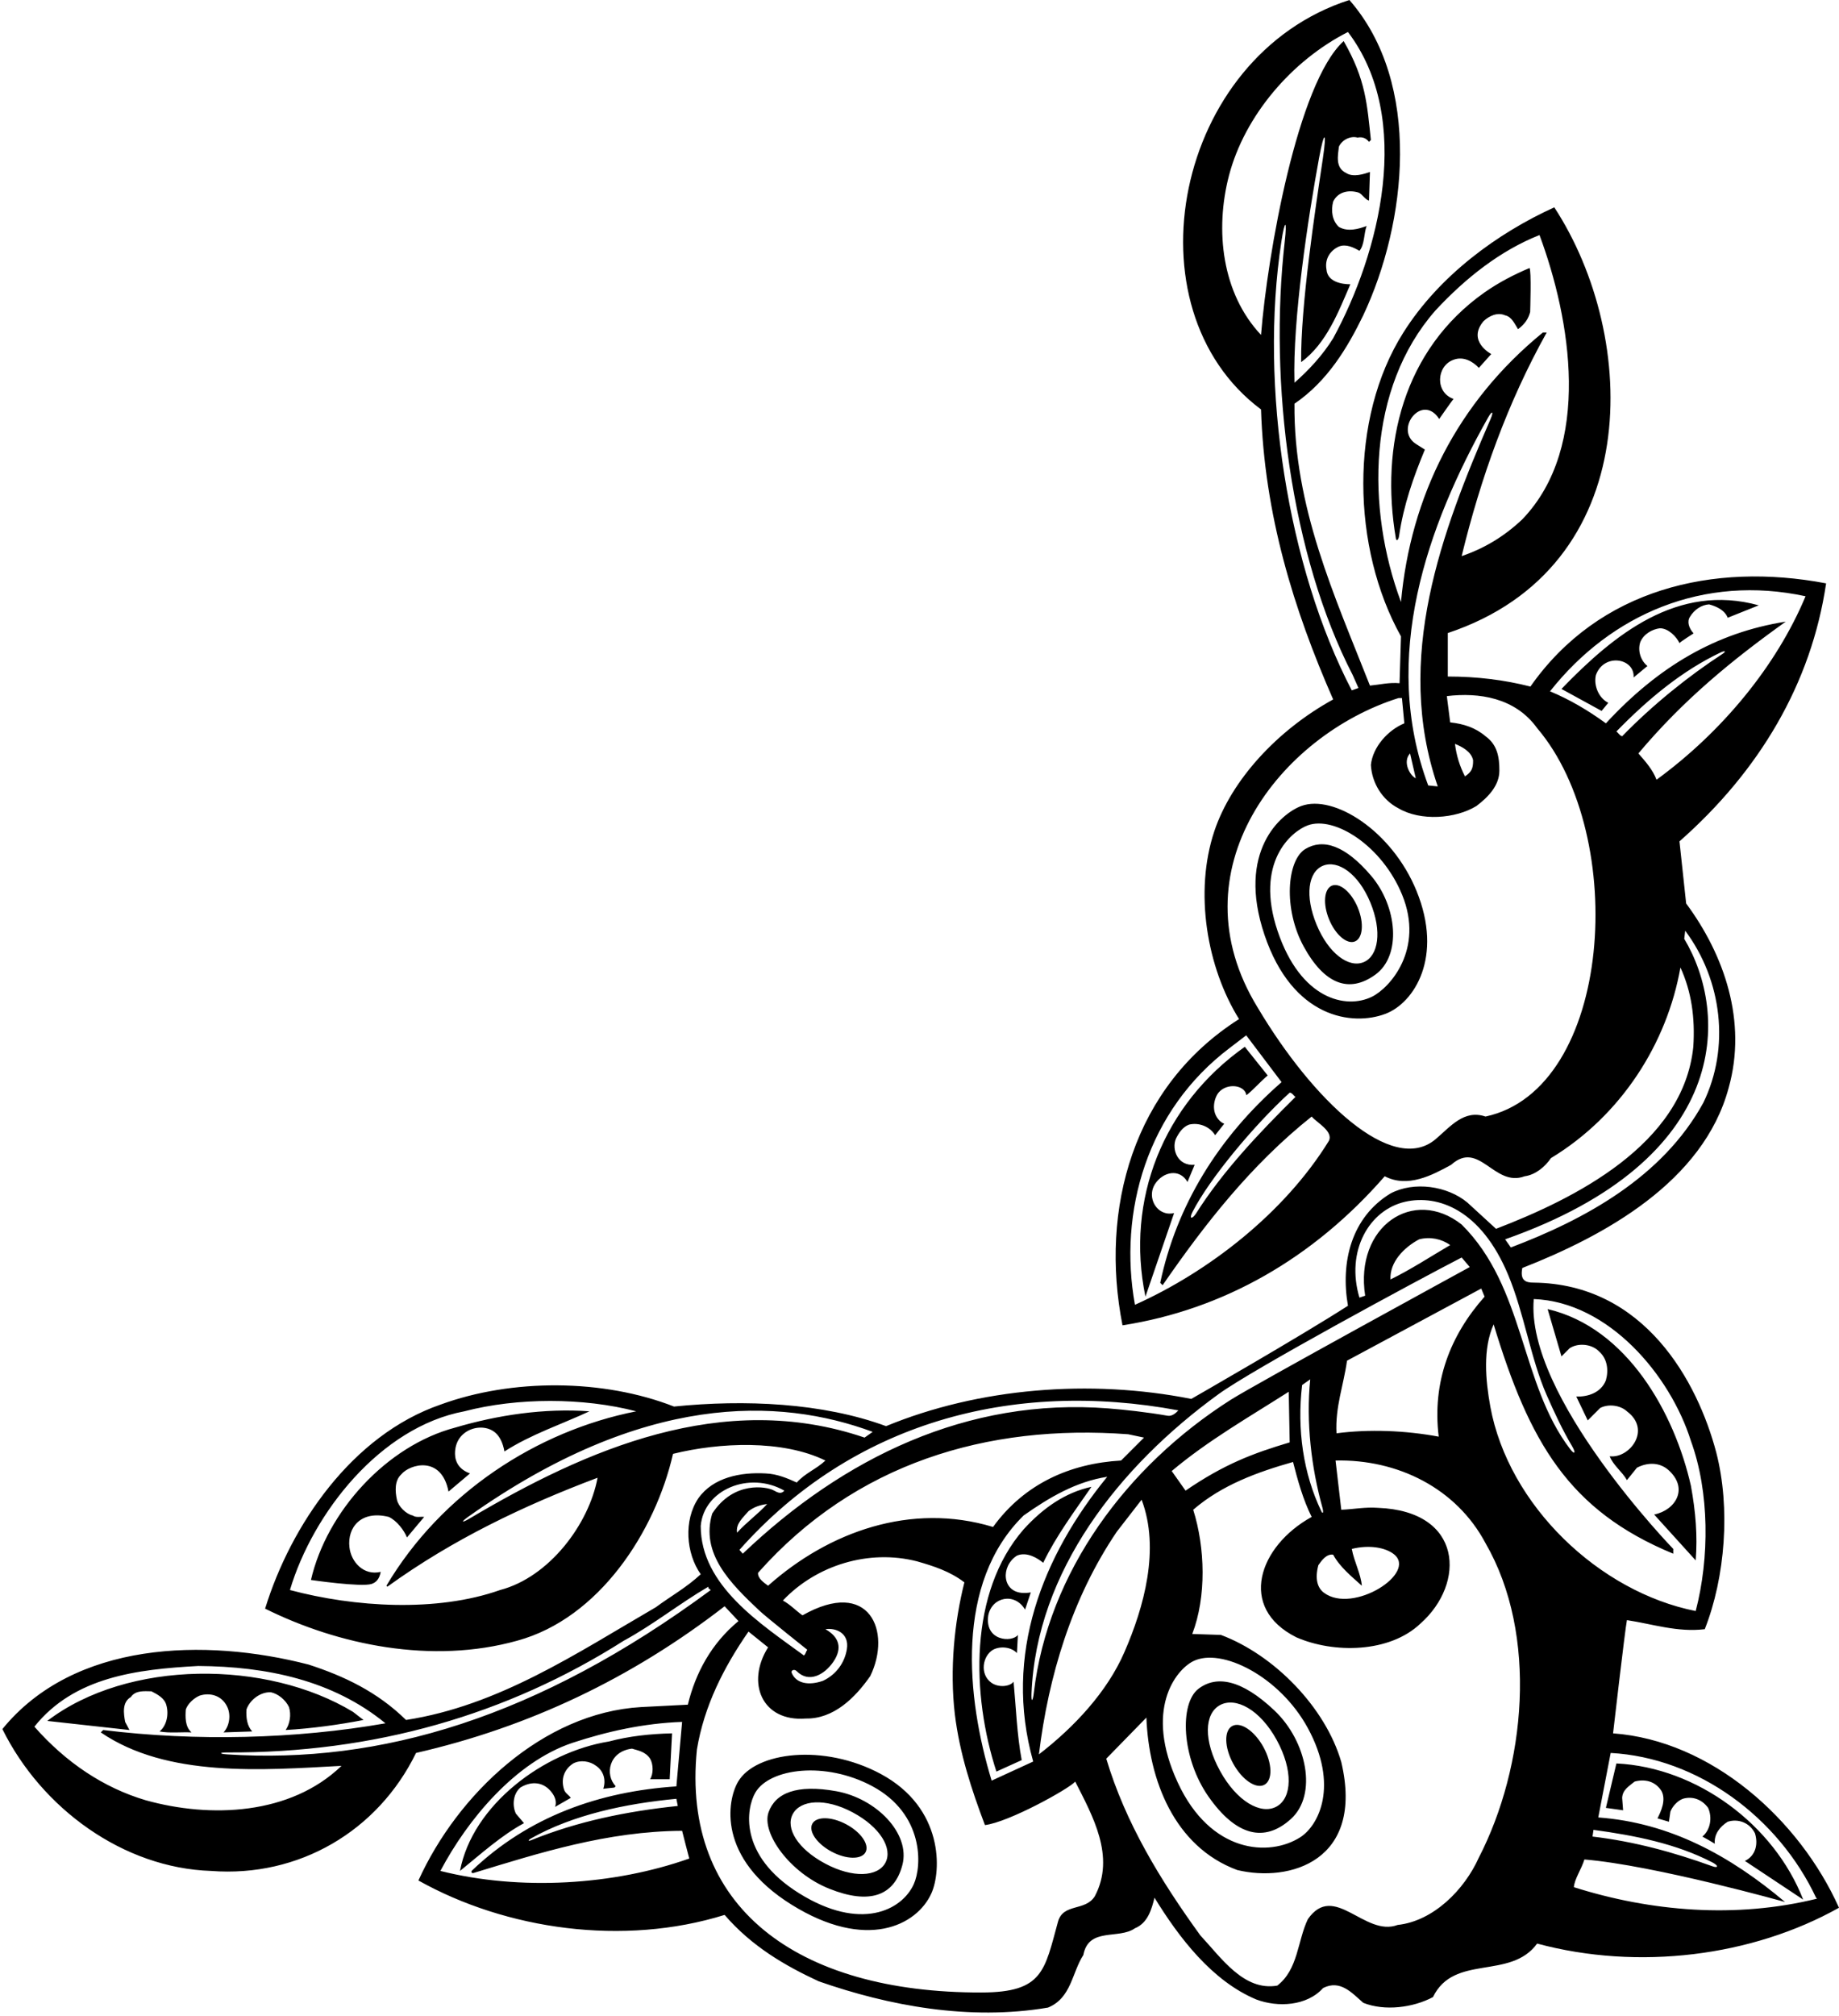 <?xml version="1.0" encoding="UTF-8"?>
<svg xmlns="http://www.w3.org/2000/svg" xmlns:xlink="http://www.w3.org/1999/xlink" width="385pt" height="422pt" viewBox="0 0 385 422" version="1.1">
<g id="surface1">
<path style=" stroke:none;fill-rule:nonzero;fill:rgb(0%,0%,0%);fill-opacity:1;" d="M 337.699 362.801 C 337.699 362.801 340.199 341.102 340.602 339.102 C 345.898 339.902 351.199 341.699 356.898 341 C 361.199 330.102 362.301 315.602 359.301 304 C 355.398 289.199 344.301 268.699 321.051 268.461 C 319.387 268.473 318.184 267.984 318.699 265.398 C 335.801 258.699 356.602 247.398 361.898 227.699 C 365.801 213.801 361 199.898 353 189.102 L 351.602 176.102 C 368.301 161.398 379.199 143.102 382.301 122.102 C 358.602 117.602 334.699 123.301 320.398 143.699 C 314.898 142.301 309.199 141.602 303.102 141.602 L 303.102 132.5 C 344.492 118.703 343.203 70.633 325.398 43.398 C 313.5 48.801 301.301 57.699 293.801 69.602 C 282.398 87.602 283 114.801 293.301 133.199 L 293 143 C 290.801 142.801 288.898 143.301 286.801 143.5 C 279.398 124.699 270.801 106.102 271 84.5 C 277.898 79.801 282.102 72.801 285.398 66 C 294.5 46.699 297.801 17.5 282.5 0 C 245.848 11.789 235.617 64.512 264 85.699 C 264.699 107.699 270.801 127.5 279.102 146.398 C 267.27 152.906 257.785 163.363 254.238 173.93 C 249.953 186.711 252.68 202.516 259.398 213.301 C 237.199 227.398 230.199 253.102 235 277.398 C 256.199 274.102 275 263.301 289.898 246.199 C 294.699 248.699 299.801 246 303.801 243.801 C 309.699 238.5 312.801 248.602 319.199 246.199 C 321.398 245.898 323.398 244.301 324.699 242.398 C 339.398 233.5 349 218.398 351.801 202.5 C 354.102 207.5 354.898 213 354.5 219.102 C 352.398 239.602 329.602 250.898 313.199 257.199 L 307.199 251.699 C 303 248.199 296 247.199 291.102 249.801 C 282.898 254.801 280.602 264.199 282.199 273.301 C 272.102 279.801 249.398 292.801 249.398 292.801 C 228.199 288.602 204.898 290.5 185.5 298.5 C 172.199 293.602 155.898 292.898 141.102 294.398 C 126.301 288.602 107.199 288.5 92.199 294 C 73.699 300.398 60.898 319.199 55.5 336.699 C 70.801 344.301 90.398 348.402 108.301 343.402 C 125.5 338.699 137.199 320.5 140.898 304.301 C 150.602 301.898 163.801 301.301 172.801 305.699 C 170.898 307.5 168.602 308.301 166.801 310.301 C 164.801 309.398 162.699 308.5 160.301 308.398 C 155.102 308.102 149.301 309.199 146.199 313.602 C 143.102 318.199 143.602 325.102 146.699 329.5 C 143.699 332.301 140.398 334.102 137.301 336.402 C 120.602 346.102 104.398 357 85 360 C 79 354.102 72 350.801 64.598 348.402 C 42.898 342.801 15.5 343.5 0.5 361.902 C 8.699 378.5 25.801 391 44.199 391.598 C 62.5 393 79.098 383.301 87.098 366.902 C 110.699 361.5 132.199 351.301 151.699 336.199 L 154.602 339.301 C 148.898 344 145.602 350.199 144 356.801 L 134.199 357.301 C 113.699 358.5 95.801 375.5 87.598 393.598 C 106 403.902 130.5 407.402 151.699 400.801 C 157.398 407.402 164.301 411.402 171.398 414.699 C 186 419.801 202.898 423 219.398 420.199 C 224.301 418.199 224.398 412.898 226.801 409.199 C 227.898 403.301 234.199 406 237.602 403.598 C 240.301 402.5 241.102 399.598 241.699 397.199 C 246.801 405.5 253.699 414.602 263 418.5 C 267.5 420.199 273.602 419.898 277 416.102 C 280.602 414.301 283 417.102 285.398 419.199 C 289.898 421 295.898 420.199 300 418 C 304.398 408.902 316.199 414.5 321.801 406.801 C 343 412.5 366.801 409.5 385 399.301 C 376.699 380.801 358.301 364.301 337.699 362.801 Z M 301 164.602 L 299 164.398 C 288.988 137.547 298.766 110.074 311.531 87.402 C 312.41 85.844 312.758 86.086 312.035 87.754 C 301.863 111.188 291.758 137.805 301 164.602 Z M 296.398 162.898 C 295.102 162.301 293.602 159.398 295.199 157.699 Z M 300.5 65 C 306.898 58.102 314.199 52.398 322.301 49.199 C 328.801 66.699 333.398 93.398 318.699 108.699 C 314.898 112.301 310.699 114.801 306 116.398 C 310 100 315.602 84.301 323.801 69.602 L 323 69.602 C 305.102 84.199 295.301 103.898 293.301 126 C 286 106.398 286.199 81.301 300.5 65 Z M 257.301 36.699 C 260.602 24.199 270.398 12.699 282.199 6.699 C 296 24.898 288.801 53 279.102 70.801 C 277 74.199 274.102 77.398 271 80.102 C 270.59 66.828 273.875 45.434 276.156 33.027 C 277.207 27.305 277.812 27.34 276.965 33.035 C 275.316 44.121 272.27 64.039 272.398 75.801 C 277.699 71.898 280.199 65.301 282.699 59.5 C 280.898 59.5 277.898 59 277.699 56.398 C 277.301 54.199 278.5 52.398 280.301 51.602 C 281.801 51 283.398 51.801 284.602 52.5 C 285.699 51.199 285.5 49 286.102 47.301 C 284.5 47.898 282.199 48.602 280.301 47.5 C 278.898 46.199 278.602 44.102 279.102 42.199 C 280.102 40.102 282.398 39.699 284.398 40.301 C 285.199 40.602 285.699 41.699 286.602 42 L 286.801 36 C 285.602 36.398 283.301 37.199 281.801 36.199 C 279.5 35.102 280.102 32.5 280.301 30.699 C 281 29.199 282.801 28.398 284.199 28.801 C 285.199 28.602 286 28.898 286.602 29.699 L 287 29.301 C 286.199 21.898 285.965 16.699 281.301 8.602 C 271.633 17.367 265.336 53.34 264 70.102 C 255.801 61.398 254.301 48.199 257.301 36.699 Z M 268.266 50.523 C 268.977 45.883 269.492 45.914 268.965 50.535 C 265.578 80.277 270.301 116.367 283.199 141.301 L 284.398 144 L 283 144.5 C 269.633 118.867 263.598 81 268.266 50.523 Z M 278.199 238.801 C 268.898 253.898 253 266.199 237.602 273.102 C 234.102 253.699 240.102 232.398 257.5 219.301 L 260.898 216.699 L 268.301 226.5 C 255 238.102 246.301 252.398 242.898 268.5 L 243.398 269 C 252.102 256.398 261.801 243.898 274.602 233.699 C 275.699 235 279.199 236.801 278.199 238.801 Z M 270 228.699 C 270.5 228.699 270.801 229.301 271.199 229.602 C 263.488 237.223 255.934 245.23 250.414 253.957 C 249.633 255.191 248.836 255.258 249.672 253.633 C 253.215 246.742 262.395 235.66 270 228.699 Z M 311 233.699 C 306.461 232.168 303.66 235.816 300.52 238.461 C 291.41 246.109 274.773 230.195 263.301 210.898 C 245.66 182.156 268.094 153.879 292.801 146.102 L 293.5 146.102 L 294 151.398 C 290.602 152.801 287.398 156.301 287 160.102 C 287.199 163.801 289.301 167.398 292.801 169.199 C 297.398 171.898 304.699 171.398 309.102 168.699 C 311.602 166.801 313.898 164.398 313.898 161.301 C 313.898 158.5 313.5 155.898 311 154.102 C 308.898 152.301 306.398 151.5 303.602 151.199 L 302.898 145.699 C 309.602 144.898 317.199 146 321.801 152.398 C 341.051 174.984 337.641 227.992 311 233.699 Z M 304.602 155.699 C 306.102 156.301 308 157.301 308.398 159.102 C 308.426 160.949 308 161.602 306.699 162.5 C 305.602 160.398 304.898 158.102 304.602 155.699 Z M 338.398 153.102 C 345.109 146.215 352.215 140.363 360.227 136.559 C 361.172 136.109 361.434 136.336 360.59 136.883 C 353.566 141.449 346.027 147.496 339.602 154.102 C 339.102 154 338.801 153.398 338.398 153.102 Z M 343 157.699 C 352.398 146.5 362.648 138.113 373.852 130.113 C 359.25 132.41 347.199 139.5 336.199 151.398 C 332.5 148.699 328.602 146.398 324.5 144.699 C 337.301 128.5 356.699 120.199 378 124.801 C 371.898 139.398 360.5 153.199 346.801 163.199 C 346 161.102 344.5 159.398 343 157.699 Z M 352.602 196.5 L 352.801 194.801 C 360.551 205.199 362.199 219.301 356.602 230.801 C 348 246.5 331.602 255.301 316.301 261.102 L 315.102 259.398 C 362.551 242.699 361.965 212.164 352.602 196.5 Z M 294.203 251.531 C 301.074 249.984 310.047 253.211 315.734 266.828 C 319.102 274.883 320.441 284.379 323.801 292 C 325.414 295.652 327.078 299.254 329.105 302.668 C 329.965 304.117 329.68 304.566 328.723 303.316 C 318.215 289.586 319.289 269.496 306 256.301 C 295.941 248.355 283.559 256.645 285.801 271.199 L 284.602 271.602 C 281.695 261.863 286.605 253.246 294.203 251.531 Z M 301.199 300.699 C 294.199 299.398 286.602 299.102 279.801 300 C 279.5 294.5 281.301 289.898 282 284.801 L 310.102 269.699 L 310.801 271.398 C 303.602 279.5 299.801 289.301 301.199 300.699 Z M 303.602 260.602 C 299.5 263 295.398 265.699 291.102 267.801 C 290.898 264.199 293.898 261.102 297.102 259.398 C 299.398 258.801 301.801 259.301 303.602 260.602 Z M 255.117 291.793 C 262.387 286.52 296.5 268.102 306 263.199 L 307.699 265.199 C 307.699 265.199 262.684 289.789 257.66 292.984 C 235.953 306.789 219.395 329.004 216.438 354.297 C 216.211 356.246 215.875 356.352 215.949 354.457 C 216.961 328.945 234.234 306.945 255.117 291.793 Z M 283 324.199 C 286.73 323.27 290.07 323.941 291.793 325.285 C 296.852 329.227 283.242 337.91 277.172 333.371 C 275.809 332.352 275.242 330.477 276 327.602 C 276.699 326.602 277.699 325.199 279.102 325.402 C 280.5 328 283 330 285.102 331.902 C 284.898 329.402 283.5 326.902 283 324.199 Z M 276.859 315.574 C 277.121 316.527 276.957 317.012 276.617 316.301 C 272.84 308.426 271.5 299.16 272.602 289.898 L 274.301 288.699 C 273.402 297.68 274.52 307.145 276.859 315.574 Z M 245.301 307.898 C 252.898 301.5 261.5 296.602 269.801 291.301 L 270 301.898 C 262.301 304.199 256.301 306.449 248.199 312 Z M 249.801 347.699 C 255.684 344.758 267.902 350.859 273.801 361.699 C 280.324 373.699 276.117 382.074 272.176 384.574 C 265.734 388.664 253.469 387.969 246.574 373.117 C 239.504 357.895 246.117 349.543 249.801 347.699 Z M 235.398 345.801 C 231.801 354.102 224.898 361.5 217.5 367.199 C 219.5 350.801 224.398 334.5 233.801 320.602 L 239 313.898 C 242.898 324.199 239.5 336.402 235.398 345.801 Z M 214.301 317.199 C 219.699 313.398 225.301 310.102 231.801 309.102 C 218.301 325.602 210 346.301 216.301 368.699 L 207.602 372.699 C 202.301 355.301 199.898 331.301 214.301 317.199 Z M 160.801 331.902 C 160 331.301 158.602 330.402 158.699 329.199 C 179 306.301 206.602 298 236.199 300.199 L 239.5 300.898 L 234.699 305.699 C 224.102 306.301 214.5 310.5 207.898 319.602 C 190.699 314.398 173.5 320.602 160.801 331.902 Z M 104.699 332.801 C 91.398 337.5 74.199 336.402 60.699 332.801 C 65.5 316.699 79.598 298.699 97.199 295.398 C 108.301 292.5 122.102 292.5 133.199 295.398 C 112.398 299.5 92.398 312.5 80.898 331.902 L 81.098 332.102 C 94.801 322.199 109.699 315.102 125.102 309.301 C 123.301 319 115 330.102 104.699 332.801 Z M 98.289 317.848 C 96.641 318.824 96.445 318.59 97.992 317.492 C 134.684 291.438 163.141 292.453 182.699 299.699 L 181 300.898 C 151.309 290.785 122.672 303.391 98.289 317.848 Z M 246.699 295.199 C 246.102 295.852 245.297 296.473 244.449 296.324 C 240.176 295.574 235.285 295.043 232.043 294.789 C 202.535 292.484 176.582 305.109 155.5 325.199 L 154.801 324.402 C 178.398 297.801 211.801 288.699 246.699 295.199 Z M 154.301 320.801 C 154 318.898 155.602 317.602 156.699 316.301 C 157.898 315.398 159.102 315 160.602 314.801 C 158.699 316.898 156.301 318.602 154.301 320.801 Z M 30.5 376.801 C 21.699 374.199 13.801 368.902 7.199 361.402 C 15.5 351 28.598 349.402 41.5 348.699 C 55.898 348.801 69.699 351.699 80.699 360.699 C 61.898 364 41 364.5 21.598 362.102 L 21.098 362.602 C 35 372.102 54.898 370.5 71.5 369.602 C 60.801 379.902 44.098 380.598 30.5 376.801 Z M 47.551 367.203 C 45.844 367.094 45.875 366.789 47.547 366.797 C 78.25 366.949 106.133 358.953 130.602 343.402 C 136.699 340.102 142.301 335.602 148.301 332.102 C 148.199 332.5 148.602 332.602 148.801 332.801 C 112.477 359.613 79.527 369.27 47.551 367.203 Z M 146.699 319.398 C 147.336 311.773 156.898 307.828 164.199 312 C 163.898 312.352 163.594 312.469 163.277 312.457 C 162.836 312.438 162.375 312.164 161.887 311.906 C 160.555 311.199 153.613 309.848 149.102 316.801 C 146.613 325.148 152.887 331.371 158.926 337.07 C 160.406 338.469 169 345.301 169 345.301 C 168.699 345.699 168.699 346.199 168.301 346.5 C 159.301 339.902 146.699 331.902 146.699 319.398 Z M 172.801 341 C 174.898 340.668 177.867 341.758 177.289 345.219 C 176.824 348.027 175.055 350.504 172.301 351.801 C 169.324 352.852 166.672 352.379 165.746 350.148 C 165.523 349.605 166.289 349.277 166.754 349.75 C 169.328 352.387 172.605 350.508 174.434 347.863 C 176.453 344.941 175.656 342.605 172.801 341 Z M 92.199 391.598 C 97.898 380.801 107.898 368.801 119.801 364.801 C 127.102 362.402 134.699 360.699 142.801 360.402 L 141.602 373.902 C 125.43 374.973 110.684 380.219 98.84 391.488 C 98.523 391.785 98.738 392.145 99.156 392.02 C 112.957 387.82 127.078 383.297 142.801 383.199 C 143.301 385.199 143.801 387.098 144.301 389 C 128.5 394.598 108.898 395.801 92.199 391.598 Z M 141.898 378 C 131.141 379.113 120.812 381.258 111.23 385.156 C 110.48 385.457 110.492 385.172 111.266 384.738 C 119.945 379.867 130.855 377.512 141.602 376.5 Z M 229.199 396.902 C 227.199 400.098 222.602 398.301 221.5 402.199 C 218.672 412.496 218.367 417 205.551 417.039 C 166.703 417.152 142.598 399.031 145.898 366.199 C 147.398 357.102 151.5 349 156.699 341.5 L 160.801 344.801 C 156.113 352.246 159.555 360.422 168.699 359.699 C 174.5 359.801 179 355.402 182.199 350.801 C 186.73 341.461 182.016 330.152 168 338.102 C 166.602 337.102 165.398 335.801 163.898 335 C 170.898 327.602 181.898 324.199 192 326.801 C 195.5 327.801 198.898 328.902 201.898 331.199 C 199.801 339.5 198.801 349.402 199.898 358.801 C 200.898 367 203.398 374.598 206.199 382 C 211.199 381.402 223.801 374.402 225.102 372.902 C 228.699 380 233.602 388.598 229.199 396.902 Z M 309.602 388.801 C 306.602 395.5 300.102 402.098 292.602 402.902 C 285.699 405.5 279.301 393.801 273.801 401.699 C 271.602 406.301 271.801 412.199 267.398 415.602 C 260.398 416.801 255.699 409.801 251.301 405.098 C 242.898 393.5 235.602 381.5 231.602 368.102 L 240 359.5 C 240.5 372.5 245.801 386.5 259 391.402 C 270.027 394.062 285.672 389.504 280.801 368.801 C 277.5 357.402 266.801 346.402 255.602 342.199 L 249.602 342 C 252.602 334.199 252.301 323.902 249.801 316 C 255.801 310.801 263.301 308.102 270.699 306 C 271.699 309.898 272.801 313.898 274.602 317.5 C 263.516 323.609 259.051 336.527 271.398 342.699 C 279.199 346.102 290.898 346 297.398 339.801 C 306.859 331.418 306.309 316.281 288.5 315.602 C 285.801 315.398 283.398 315.898 280.801 316 L 279.602 305.699 C 292.602 305.398 304.898 311.5 311 323 C 322.102 342.199 319.398 369.801 309.602 388.801 Z M 312 294.398 C 311 288.898 310.398 282.301 312.699 277.199 C 320.172 301.84 328.395 316.16 350.301 325.199 L 350.301 324.199 C 350.301 324.199 319.301 292.199 321.102 271.898 C 336.801 272.5 349.699 287.898 354 301.602 C 357.898 312.301 357.898 326.102 355 337.199 C 334.801 333.199 315.801 315.102 312 294.398 Z M 333.602 383 C 342.359 384.191 350.902 385.887 358.492 389.812 C 359.824 390.504 359.762 391.086 358.43 390.602 C 350.441 387.707 342.141 385.43 333.398 384.402 Z M 329.5 395 C 329.602 393.301 331.102 391.199 331.699 389.199 C 346.301 390.402 373.699 398.098 373.699 398.098 C 362.199 388.402 349.602 381.5 334.602 380.402 L 337.199 366.902 C 355.5 367.902 372.301 380.402 380.199 397.199 L 380.398 397.402 C 363.398 401.598 345.602 400.098 329.5 395 Z M 298.301 94.102 C 295.906 99.855 293.828 105.773 292.898 112.191 C 292.781 113.02 292.34 113.355 292.227 112.684 C 288.922 93.297 293.789 73.184 310.801 61.199 C 313.801 59.102 316.898 57.5 320.199 56.102 C 320.633 56.367 320.344 65.293 320.344 65.293 C 320.012 66.609 319.273 67.832 317.801 68.898 C 317.102 67.801 316.5 66.301 315.102 66 C 313.5 65.301 311.801 66.102 310.602 67.199 C 307.039 71.41 312.199 74.102 312.199 74.102 L 309.602 77 C 308.398 75.699 306.398 74.5 304.301 75.301 C 300.707 76.582 300.379 82.129 304.301 83.5 C 303.965 83.867 301.301 87.699 301.301 87.699 C 297.758 82.188 291.801 89.867 296.398 92.898 Z M 368.199 126.699 L 361.699 129.301 C 361.102 127.699 359.301 126.898 357.801 126.5 C 356.199 126.602 354.699 127.602 353.801 129.102 C 353.148 130.102 353.551 131.449 354.551 132.574 C 354.551 132.574 351.801 134.324 351.602 134.602 C 351 133.301 349.301 131.5 347.5 131.5 C 345.898 131.699 344.102 132.699 343.398 134.398 C 342.801 136.199 343.5 138.301 344.898 139.398 L 342 141.801 C 342.289 137.758 335.812 136.594 334.102 141.301 C 333.602 143.5 334.699 146.102 336.699 147.102 L 335.301 148.801 L 326.898 144.199 C 337.898 132.801 351.199 122 368.199 126.699 Z M 245.801 253.898 L 239.801 271.398 C 235.602 251.102 243.5 231.199 260.602 219.102 L 265.398 225.102 C 263.863 226.387 262.113 228.387 260.922 229.234 C 260.641 227.078 256.863 226.582 255.102 228.699 C 254.258 229.73 253.348 232.633 255.367 234.605 C 255.855 235.078 256.301 235.199 256.301 235.199 L 254.398 237.602 C 253.199 235.699 250.898 234.898 248.898 235.398 C 247.602 235.898 246.801 237.102 246.199 238.301 C 245.223 240.531 246.512 244.102 250.102 243.801 L 248.602 247.398 C 246.977 244.512 243.492 245.227 241.812 247.816 C 240.277 250.184 241.586 253.352 244.094 253.93 C 245.027 254.145 245.801 253.898 245.801 253.898 Z M 355 326.602 L 346.301 317 C 350.781 316.105 353.652 311.496 349.199 307.602 C 347.301 306 344.801 306.102 342.699 307.199 L 340.602 309.801 C 339.602 308 337.699 306.699 337 304.801 C 341.051 305.328 345.852 299.34 340.602 295.398 C 339.199 294.102 336.699 293.801 335 294.699 L 332.398 297.301 L 330 292.301 C 332.398 292.398 335.199 291.5 336.199 288.898 C 336.801 286.801 336.5 284.398 334.801 282.898 C 333.301 281.301 330.398 281 328.602 282.199 L 326.898 283.898 L 324 274 C 340.699 277.898 350.602 295.898 354 311 C 355 316.5 355.398 321.398 355 326.602 Z M 79.699 329 C 79.43 330.504 78.727 331.227 77.785 331.531 C 75.598 332.234 65.098 330.699 65.098 330.699 C 68.398 316.398 80.898 302.602 95.301 298.801 C 104.102 296.199 113.898 294.699 123.398 295.398 C 117.602 298.102 111.199 300.199 105.602 303.801 C 105.281 301.992 104.648 300.758 103.797 299.961 C 101.16 297.488 95.172 299.02 95.258 304.328 C 95.285 305.996 96.133 307.59 98.398 308.398 L 93.898 312.199 C 92.445 304.57 85.785 306.43 84 308.602 C 82.598 309.898 82.699 312.102 83.098 313.898 C 83.398 315.301 85 316.898 86.398 317.199 C 87.098 317.699 88 317.398 88.801 317.5 C 87.598 318.898 86.398 320.398 85.199 321.801 C 84.598 320.301 83.098 318.301 81.398 317.5 C 75.613 316.055 72.68 319.66 73.156 323.855 C 73.504 326.934 76.129 329.852 79.699 329 Z M 208.602 370.801 C 203.398 354.801 202.801 333.301 214.301 320.102 C 218.398 315.602 223 312.398 228.5 311.199 C 224.898 316.398 221.102 321.5 218.398 327.102 C 217.301 326.199 215 324.699 212.898 325.602 C 209.449 327.832 209.75 333.258 214.18 333.41 C 215.086 333.445 215.801 333.301 215.801 333.301 L 214.602 336.902 C 212.453 333.254 207.68 334.215 206.898 338.102 C 206.09 343.504 211.879 343.832 213.102 342.199 L 212.898 346 C 211.699 344.699 209.398 344.5 207.898 345.301 C 205.691 346.598 205.059 350.438 207.547 352.207 C 209.012 353.254 211.379 353.055 212.199 352 C 212.699 357.301 212.898 363.102 213.898 368.402 Z M 27.098 362.102 L 9.898 360.199 C 26.801 347.301 55.898 347.402 73.898 358.301 L 76.098 360 C 71 361 65.098 361.801 59.801 362.102 C 60.699 360.801 61 358.902 60.5 357.301 C 59.801 355.801 58.199 354.5 56.699 354.199 C 54.5 354.102 52.301 355.801 51.598 357.801 C 51.5 359.5 51.699 361.199 52.801 362.402 L 46.801 362.602 C 48.098 361.199 48.398 358.801 47.5 357.102 C 46.398 354.902 44 354.199 41.801 354.902 C 40.598 355.402 39.301 356.602 38.898 357.801 C 38.801 359.301 38.699 361.402 40.098 362.602 C 37.898 362.5 35.5 362.801 33.398 362.402 C 34.898 361.199 35.398 358.801 34.801 356.801 C 34.398 355.402 32.898 354.602 31.699 354 C 30.398 354 28.398 353.699 27.398 355.199 C 25.5 356.301 25.898 358.699 26.199 360.402 Z M 109.699 381.598 C 104.898 384.199 100.5 388.199 96.301 391.598 C 98.898 377.801 113.801 366.699 127.5 364.5 C 131.602 363.402 136.102 362.902 140.699 362.801 L 140.199 372.402 L 136.102 372.402 C 136.801 371.301 136.801 369.301 136.102 368.102 C 135.102 366.602 133.602 366.402 132.301 366 C 127.406 366.613 126.633 371.496 128.859 373.805 C 128.688 374.305 128.801 374.074 126.301 374.402 C 126.898 372.602 126.398 370.699 124.801 369.602 C 123.5 368.602 121.5 368.301 120 369.102 C 118 370.402 117.398 372.5 118.102 374.598 C 118.301 375.301 119.102 375.699 119.5 376.301 L 116.199 378.199 C 116.57 377.27 116.266 376.203 115.617 375.309 C 113.926 372.961 111.379 372.699 109 374.102 C 107.398 375.402 107.199 377.902 108 379.598 Z M 377.5 397.598 L 365.301 389.5 C 367.602 388.402 368.102 385.902 367.398 383.699 C 366.301 381.5 363.898 380.598 361.699 381.301 C 360.102 382.301 358.801 383.902 359 385.902 C 358.199 385.402 357.301 384.902 356.398 384.402 C 358.102 383 358.5 380.402 357.602 378.402 C 356.301 376.598 354.301 375.902 352.301 376.5 C 351.199 376.902 350.102 378.098 349.699 379.199 L 349.398 381.301 C 348.602 381.098 347.801 380.801 347 380.598 C 347.699 379.199 348.898 376.699 347.801 374.801 C 346.5 372.801 344.301 372.301 342.199 372.902 C 341 373.902 339.699 374.598 339.602 376.301 L 339.801 378.902 L 336.199 378.402 L 338.398 369.102 C 355.199 369.902 371.398 381.902 377.5 397.598 Z M 184.402 371.305 C 172.461 364.875 158.16 366.688 154.512 372.93 C 152.23 376.84 150.051 388.891 165.703 398.652 C 181.363 408.41 191.926 403.023 194.977 396.316 C 197.102 391.645 197.621 378.422 184.402 371.305 Z M 191.301 394.367 C 188.801 399.867 180.141 404.281 167.309 396.281 C 154.473 388.281 156.262 378.402 158.133 375.199 C 161.121 370.082 172.844 368.594 182.633 373.867 C 193.465 379.699 193.039 390.535 191.301 394.367 Z M 175.09 374.914 C 166.758 373.414 162.324 375.293 160.895 379.332 C 159.383 383.605 165.281 391.992 173.617 395.324 C 181.949 398.66 187.211 396.91 188.922 390.328 C 190.637 383.742 183.426 376.414 175.09 374.914 Z M 185.363 389.879 C 183.781 392.844 178.535 393.148 172.77 390.07 C 167 386.992 164.383 382.664 165.965 379.699 C 167.551 376.734 172.73 376.254 178.496 379.332 C 184.266 382.406 186.945 386.91 185.363 389.879 Z M 181.207 387.672 C 180.363 389.258 177.184 389.207 174.105 387.566 C 171.027 385.922 169.215 383.309 170.059 381.727 C 170.902 380.145 174.086 380.191 177.16 381.836 C 180.238 383.477 182.051 386.09 181.207 387.672 Z M 270.273 380.707 C 275.867 375.629 273.613 364.441 266.777 357.988 C 259.945 351.535 254.684 350.59 250.906 353.473 C 246.906 356.527 247.297 367.902 253.016 376.059 C 258.738 384.219 264.684 385.785 270.273 380.707 Z M 255.395 356.895 C 258.664 355.102 263.773 357.797 267.266 364.16 C 270.758 370.52 270.512 376.332 267.238 378.129 C 263.969 379.922 258.91 377.023 255.418 370.664 C 251.926 364.301 252.121 358.691 255.395 356.895 Z M 258.18 369.145 C 256.316 365.75 256.223 362.223 257.969 361.266 C 259.715 360.305 262.641 362.281 264.504 365.676 C 266.367 369.07 266.461 372.598 264.715 373.559 C 262.969 374.516 260.047 372.539 258.18 369.145 Z M 272.426 168.699 C 268.18 170.27 258.836 178.188 264.723 195.672 C 270.609 213.156 283.156 214.812 290.051 212.199 C 296.039 209.934 302.223 200.332 296.539 186.438 C 291.402 173.883 279.207 166.199 272.426 168.699 Z M 287.211 208.629 C 281.781 211.285 272.289 209.191 267.465 194.859 C 262.641 180.527 270.297 174.039 273.777 172.754 C 279.34 170.699 289.336 177.004 293.543 187.293 C 298.199 198.68 290.984 206.777 287.211 208.629 Z M 273.285 177.695 C 269.402 180.035 268.629 190.262 272.945 198.133 C 277.262 206 282.434 207.992 287.941 203.996 C 293.449 200.004 292.535 189.762 287.055 183.309 C 281.57 176.855 276.953 175.488 273.285 177.695 Z M 285.477 201.387 C 282.371 202.672 278.129 199.574 275.629 193.535 C 273.133 187.492 273.859 182.488 276.969 181.203 C 280.074 179.922 284.379 182.844 286.879 188.883 C 289.379 194.926 288.582 200.102 285.477 201.387 Z M 284.258 189.969 C 285.59 193.191 285.324 196.359 283.668 197.047 C 282.012 197.73 279.586 195.676 278.254 192.449 C 276.918 189.227 277.184 186.059 278.84 185.371 C 280.496 184.688 282.922 186.742 284.258 189.969 "/>
</g>
</svg>
